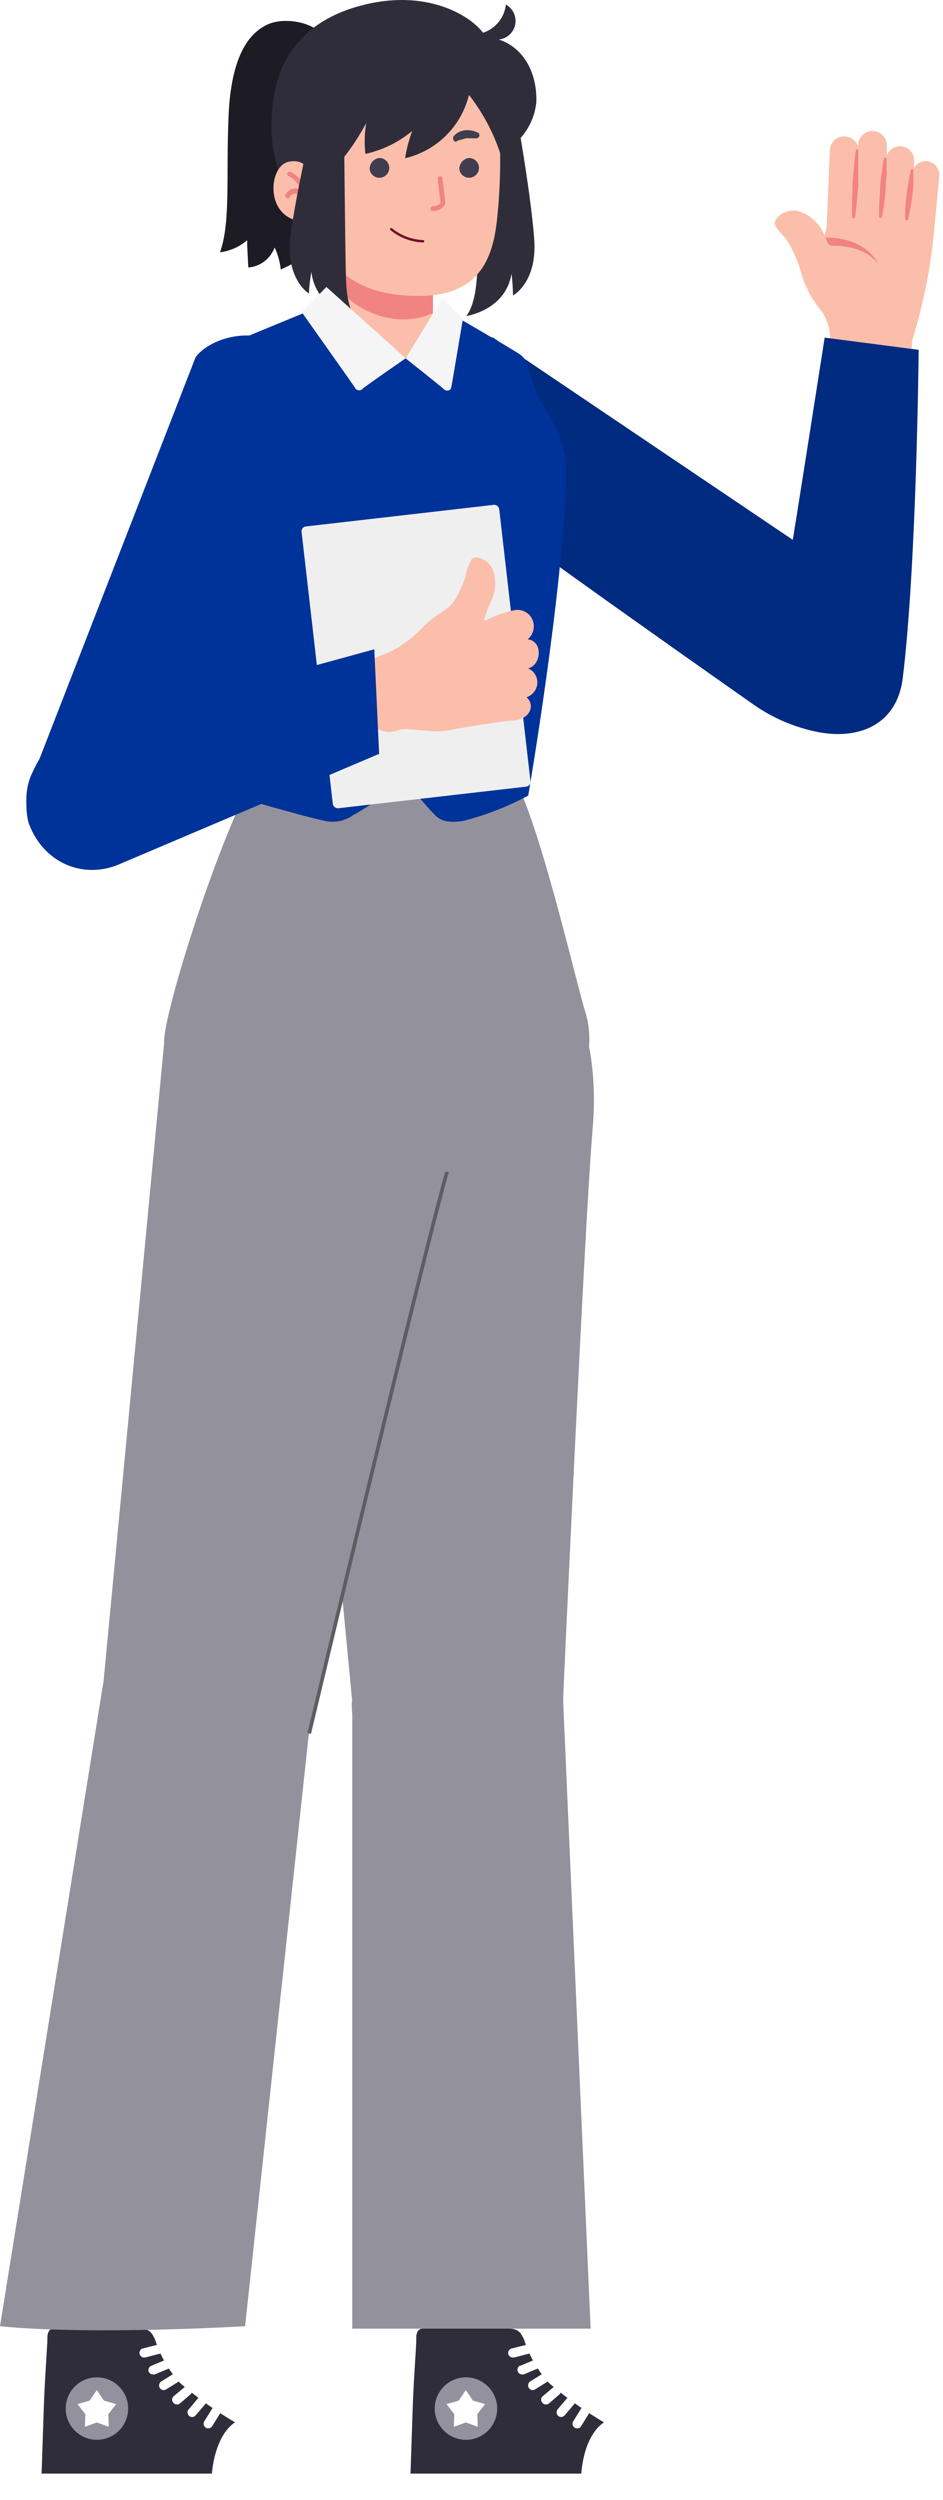 <svg width="194" height="514" viewBox="0 0 194 514" fill="none" xmlns="http://www.w3.org/2000/svg">
<path d="M170.787 70.356C170.89 68.121 170.291 65.91 169.076 64.031C167.205 61.862 165.803 59.328 164.959 56.59C164.309 54.049 163.272 51.623 161.883 49.398C160.891 48.033 159.403 46.917 159.403 45.876C159.403 44.834 161.387 42.825 164.215 43.395C165.426 43.773 166.538 44.413 167.473 45.271C168.408 46.128 169.142 47.182 169.622 48.356C169.892 47.641 170.051 46.888 170.093 46.124L170.713 30.92C170.722 30.526 170.811 30.137 170.973 29.778C171.134 29.418 171.367 29.095 171.656 28.827C171.945 28.559 172.285 28.351 172.655 28.216C173.026 28.082 173.419 28.023 173.813 28.043C174.44 28.069 175.043 28.292 175.537 28.679C176.03 29.066 176.391 29.598 176.566 30.201V29.506C176.662 28.767 177.033 28.091 177.606 27.615C178.179 27.138 178.911 26.896 179.655 26.937C180.399 26.978 181.1 27.298 181.618 27.835C182.135 28.371 182.43 29.083 182.444 29.828V31.937C182.693 31.287 183.167 30.748 183.779 30.418C184.392 30.088 185.103 29.989 185.782 30.139C186.461 30.29 187.064 30.679 187.48 31.237C187.897 31.794 188.099 32.483 188.05 33.177V34.516C188.317 34.047 188.715 33.666 189.195 33.419C189.675 33.172 190.217 33.071 190.753 33.127C191.489 33.221 192.158 33.596 192.621 34.175C193.084 34.754 193.304 35.49 193.234 36.227L192.018 49.05C191.222 56.28 189.727 63.415 187.554 70.356C187.528 71.515 187.259 72.655 186.766 73.704C186.272 74.753 185.565 75.687 184.689 76.447C183.813 77.206 182.788 77.773 181.679 78.112C180.571 78.452 179.404 78.555 178.253 78.417C177.211 78.451 176.175 78.262 175.213 77.861C174.251 77.46 173.387 76.856 172.679 76.092C171.971 75.327 171.435 74.419 171.109 73.43C170.783 72.44 170.673 71.392 170.787 70.356Z" fill="#FBBEAA"/>
<path d="M87.203 475.134C87.203 472.746 88.151 470.456 89.84 468.768C91.528 467.079 93.818 466.131 96.206 466.131C98.594 466.131 100.884 467.079 102.572 468.768C104.261 470.456 105.209 472.746 105.209 475.134V494.703H87.203V475.134Z" fill="#FBBEAA"/>
<path d="M104.565 478.78C106.772 478.78 107.169 479.748 107.814 481.012C108.86 484.383 110.648 487.477 113.047 490.065C116.629 493.116 120.471 495.847 124.531 498.225V508.593H84.45C84.45 508.593 84.722 500.408 84.921 494.629C85.119 488.85 85.69 481.806 85.64 481.062C85.591 480.318 85.64 478.78 87.004 478.78H104.565Z" fill="#302D3B"/>
<path d="M89.435 495.199C89.43 496.472 89.803 497.717 90.507 498.777C91.211 499.838 92.214 500.665 93.389 501.154C94.564 501.643 95.857 501.773 97.106 501.526C98.354 501.279 99.501 500.666 100.401 499.766C101.301 498.866 101.913 497.72 102.16 496.471C102.407 495.223 102.278 493.929 101.789 492.754C101.299 491.579 100.472 490.576 99.412 489.872C98.352 489.168 97.106 488.795 95.834 488.8C94.139 488.807 92.515 489.483 91.316 490.682C90.117 491.88 89.441 493.504 89.435 495.199Z" fill="#93929C"/>
<path d="M95.834 491.429L94.37 493.587L91.865 494.306L93.453 496.365L93.378 498.969L95.834 498.076L98.289 498.969L98.19 496.365L99.802 494.306L97.297 493.587L95.834 491.429Z" fill="white"/>
<path d="M124.258 498.052C124.258 498.052 129.937 501.053 132.07 502.516C133.058 503.185 133.86 504.094 134.402 505.156C134.944 506.219 135.209 507.401 135.171 508.593H119.595C119.595 508.593 119.917 500.979 124.258 498.052Z" fill="white"/>
<path d="M84.45 508.593V512.884C84.45 513.603 85.095 514 86.186 514H133.46C134.526 514 135.171 513.603 135.171 512.884V508.593H84.45Z" fill="white"/>
<path d="M119.595 495.15C119.732 494.939 119.946 494.79 120.191 494.734C120.437 494.679 120.694 494.721 120.909 494.852C121.016 494.918 121.109 495.005 121.182 495.107C121.255 495.209 121.307 495.324 121.334 495.447C121.362 495.569 121.365 495.696 121.343 495.82C121.321 495.943 121.275 496.061 121.207 496.167L119.545 498.845C119.465 498.984 119.349 499.099 119.209 499.177C119.07 499.256 118.911 499.296 118.751 499.292C118.568 499.289 118.388 499.238 118.23 499.143C118.123 499.077 118.031 498.991 117.958 498.889C117.885 498.787 117.833 498.671 117.805 498.548C117.777 498.426 117.774 498.299 117.796 498.176C117.818 498.052 117.865 497.934 117.933 497.829L119.595 495.15Z" fill="white"/>
<path d="M116.668 493.091C116.749 492.997 116.848 492.919 116.96 492.863C117.071 492.807 117.193 492.773 117.317 492.764C117.441 492.755 117.566 492.77 117.685 492.809C117.803 492.848 117.913 492.91 118.007 492.992C118.102 493.073 118.179 493.172 118.235 493.284C118.291 493.395 118.325 493.517 118.334 493.641C118.343 493.765 118.328 493.89 118.289 494.009C118.25 494.127 118.188 494.237 118.106 494.331L116.172 496.613C116.082 496.718 115.972 496.802 115.849 496.862C115.725 496.922 115.59 496.955 115.452 496.96C115.273 496.957 115.098 496.904 114.947 496.806C114.796 496.709 114.675 496.571 114.597 496.409C114.52 496.247 114.49 496.066 114.509 495.888C114.529 495.709 114.598 495.539 114.708 495.398L116.668 493.091Z" fill="white"/>
<path d="M113.915 490.785C114.112 490.658 114.349 490.607 114.581 490.641C114.814 490.676 115.025 490.793 115.177 490.973C115.329 491.152 115.41 491.38 115.406 491.614C115.402 491.849 115.313 492.074 115.155 492.248L112.948 494.158C112.775 494.305 112.555 494.384 112.328 494.381C112.191 494.386 112.055 494.36 111.931 494.304C111.806 494.248 111.696 494.164 111.609 494.059C111.517 493.973 111.444 493.869 111.394 493.754C111.344 493.639 111.318 493.515 111.318 493.389C111.318 493.264 111.344 493.139 111.394 493.024C111.444 492.909 111.517 492.805 111.609 492.719L113.915 490.785Z" fill="white"/>
<path d="M109.079 489.644L111.559 488.106C111.777 487.977 112.036 487.939 112.282 487.999C112.528 488.059 112.74 488.213 112.873 488.428C112.94 488.535 112.985 488.655 113.005 488.779C113.026 488.904 113.02 489.031 112.99 489.154C112.96 489.276 112.906 489.392 112.83 489.493C112.755 489.594 112.66 489.679 112.551 489.743L110.071 491.281C109.924 491.378 109.751 491.43 109.575 491.429C109.413 491.426 109.255 491.38 109.116 491.298C108.977 491.215 108.862 491.098 108.781 490.958C108.65 490.743 108.607 490.486 108.663 490.241C108.719 489.995 108.868 489.781 109.079 489.644Z" fill="white"/>
<path d="M106.995 486.444L109.772 485.279C110.009 485.18 110.276 485.18 110.513 485.277C110.75 485.375 110.939 485.563 111.037 485.8C111.086 485.915 111.111 486.039 111.111 486.164C111.111 486.29 111.086 486.414 111.037 486.529C110.989 486.644 110.918 486.749 110.828 486.837C110.739 486.924 110.633 486.993 110.517 487.04L107.739 488.205H107.367C107.153 488.194 106.949 488.112 106.786 487.972C106.624 487.832 106.513 487.642 106.47 487.432C106.428 487.222 106.456 487.003 106.551 486.811C106.646 486.619 106.802 486.464 106.995 486.37V486.444Z" fill="white"/>
<path d="M105.259 482.873L108.334 482.104C108.578 482.044 108.835 482.084 109.049 482.215C109.263 482.345 109.416 482.555 109.475 482.798C109.534 483.042 109.495 483.298 109.364 483.512C109.234 483.726 109.024 483.88 108.781 483.939L105.73 484.733H105.507C105.293 484.73 105.086 484.659 104.916 484.529C104.746 484.4 104.623 484.219 104.564 484.013C104.511 483.77 104.554 483.516 104.683 483.304C104.812 483.091 105.019 482.937 105.259 482.873Z" fill="white"/>
<path d="M74.032 349.98C74.305 337.976 82.391 332.172 94.37 332.47C106.35 332.767 114.981 339.043 114.708 351.022L105.209 476.102H87.202L74.032 349.98Z" fill="#FBBEAA"/>
<path d="M11.306 475.134C11.306 472.746 12.255 470.456 13.943 468.768C15.632 467.079 17.922 466.131 20.309 466.131C22.697 466.131 24.987 467.079 26.676 468.768C28.364 470.456 29.313 472.746 29.313 475.134V494.703H11.306V475.134Z" fill="#FBBEAA"/>
<path d="M28.644 478.78C30.876 478.78 31.273 479.748 31.893 481.012C32.951 484.384 34.747 487.476 37.151 490.065C40.728 493.122 44.571 495.853 48.635 498.225V508.593H8.554C8.554 508.593 8.827 500.408 9.025 494.629C9.223 488.85 9.769 481.806 9.744 481.062C9.719 480.318 9.744 478.78 11.084 478.78H28.644Z" fill="#302D3B"/>
<path d="M13.514 495.199C13.509 496.471 13.882 497.715 14.585 498.775C15.288 499.834 16.289 500.662 17.462 501.152C18.636 501.642 19.928 501.772 21.176 501.527C22.424 501.282 23.571 500.672 24.472 499.775C25.372 498.878 25.987 497.733 26.237 496.486C26.486 495.24 26.361 493.947 25.875 492.771C25.39 491.596 24.567 490.591 23.51 489.884C22.453 489.177 21.21 488.8 19.938 488.8C18.239 488.8 16.608 489.473 15.405 490.673C14.2 491.872 13.521 493.5 13.514 495.199Z" fill="#93929C"/>
<path d="M19.913 491.429L18.45 493.587L15.945 494.306L17.557 496.365L17.483 498.969L19.913 498.076L22.369 498.969L22.294 496.365L23.907 494.306L21.377 493.587L19.913 491.429Z" fill="white"/>
<path d="M48.336 498.052C48.336 498.052 54.041 501.053 56.149 502.516C57.142 503.18 57.948 504.087 58.49 505.151C59.033 506.215 59.294 507.4 59.25 508.593H43.599C43.599 508.593 44.021 500.979 48.336 498.052Z" fill="white"/>
<path d="M8.554 508.593V512.884C8.554 513.603 9.174 514 10.265 514H57.589C58.68 514 59.3 513.603 59.3 512.884V508.593H8.554Z" fill="white"/>
<path d="M43.699 495.15C43.833 494.936 44.048 494.785 44.294 494.729C44.541 494.673 44.799 494.717 45.013 494.852C45.227 494.987 45.378 495.201 45.434 495.448C45.49 495.694 45.446 495.953 45.311 496.167L43.649 498.846C43.563 498.985 43.442 499.099 43.299 499.177C43.155 499.255 42.994 499.295 42.831 499.292C42.654 499.292 42.481 499.241 42.334 499.143C42.227 499.077 42.135 498.991 42.062 498.889C41.989 498.787 41.937 498.671 41.909 498.549C41.881 498.426 41.878 498.299 41.9 498.176C41.922 498.052 41.969 497.934 42.037 497.829L43.699 495.15Z" fill="white"/>
<path d="M40.747 493.091C40.91 492.901 41.142 492.781 41.392 492.758C41.642 492.735 41.891 492.81 42.086 492.967C42.278 493.135 42.398 493.37 42.422 493.624C42.445 493.878 42.369 494.132 42.21 494.331L40.251 496.613C40.165 496.721 40.056 496.809 39.931 496.869C39.806 496.929 39.67 496.96 39.532 496.96C39.35 496.962 39.171 496.911 39.018 496.814C38.864 496.717 38.742 496.577 38.666 496.412C38.59 496.247 38.563 496.063 38.589 495.883C38.615 495.703 38.693 495.535 38.812 495.398L40.747 493.091Z" fill="white"/>
<path d="M38.019 490.785C38.216 490.658 38.453 490.607 38.685 490.641C38.917 490.676 39.129 490.793 39.281 490.973C39.433 491.152 39.514 491.38 39.51 491.614C39.506 491.849 39.417 492.074 39.259 492.248L37.027 494.158C36.854 494.305 36.634 494.384 36.407 494.381C36.27 494.384 36.135 494.357 36.011 494.301C35.886 494.245 35.776 494.163 35.688 494.059C35.599 493.971 35.529 493.867 35.481 493.752C35.433 493.637 35.408 493.514 35.408 493.389C35.408 493.265 35.433 493.141 35.481 493.026C35.529 492.911 35.599 492.807 35.688 492.719L38.019 490.785Z" fill="white"/>
<path d="M33.182 489.644L35.663 488.106C35.877 488.016 36.116 488.005 36.337 488.077C36.558 488.148 36.746 488.297 36.866 488.496C36.986 488.694 37.031 488.93 36.992 489.159C36.954 489.388 36.834 489.595 36.655 489.743L34.175 491.281C34.028 491.378 33.855 491.43 33.678 491.429C33.513 491.427 33.351 491.383 33.208 491.301C33.065 491.218 32.945 491.1 32.86 490.958C32.731 490.74 32.693 490.481 32.753 490.235C32.813 489.989 32.967 489.777 33.182 489.644Z" fill="white"/>
<path d="M170.49 72.018L160.569 134.297C158.932 142.11 161.461 149.179 170.49 150.419C172.156 150.636 173.849 150.512 175.466 150.055C177.084 149.597 178.591 148.816 179.897 147.758C181.203 146.701 182.28 145.388 183.063 143.902C183.847 142.415 184.32 140.784 184.453 139.109L187.479 72.142C188.273 65.817 185.52 61.601 180.708 61.08C174.805 60.435 171.68 63.932 170.49 72.018Z" fill="#FBBEAA"/>
<path d="M31.099 486.445L33.877 485.279C33.993 485.23 34.117 485.206 34.242 485.206C34.367 485.206 34.491 485.231 34.606 485.279C34.722 485.328 34.827 485.399 34.914 485.488C35.002 485.577 35.071 485.683 35.117 485.8C35.21 486.031 35.21 486.288 35.118 486.519C35.025 486.75 34.847 486.937 34.621 487.04L31.819 488.206C31.704 488.231 31.585 488.231 31.471 488.206C31.28 488.206 31.093 488.149 30.935 488.043C30.776 487.937 30.652 487.787 30.578 487.61C30.503 487.386 30.515 487.142 30.611 486.926C30.708 486.71 30.882 486.538 31.099 486.445Z" fill="white"/>
<path d="M29.363 482.873L32.413 482.104C32.66 482.044 32.92 482.083 33.138 482.212C33.356 482.342 33.515 482.553 33.579 482.798C33.609 482.919 33.614 483.044 33.595 483.167C33.576 483.289 33.533 483.407 33.469 483.513C33.404 483.619 33.319 483.711 33.219 483.784C33.119 483.858 33.005 483.91 32.885 483.939L29.834 484.733H29.586C29.362 484.716 29.152 484.622 28.99 484.466C28.828 484.311 28.726 484.105 28.699 483.882C28.673 483.66 28.724 483.435 28.846 483.246C28.966 483.058 29.149 482.917 29.363 482.848V482.873Z" fill="white"/>
<path d="M21.153 349.608C22.372 343.978 25.776 339.062 30.618 335.942C35.459 332.821 41.342 331.75 46.973 332.966C58.705 335.446 65.029 347.004 62.499 358.736L29.313 478.16H11.084L21.153 349.608Z" fill="#FBBEAA"/>
<path d="M72.469 349.2C72.536 346.35 73.163 343.541 74.316 340.933C75.468 338.326 77.123 335.971 79.185 334.003C81.248 332.035 83.678 330.492 86.336 329.463C88.995 328.434 91.83 327.939 94.68 328.006C97.53 328.073 100.339 328.7 102.946 329.853C105.554 331.005 107.909 332.659 109.877 334.722C111.845 336.784 113.387 339.214 114.416 341.873C115.445 344.531 115.941 347.367 115.874 350.217L121.505 478.794H72.47L72.469 349.2Z" fill="#93929C"/>
<path d="M21.156 346.546C22.502 341.051 25.938 336.298 30.734 333.297C35.53 330.296 41.307 329.284 46.837 330.476C52.367 331.668 57.215 334.97 60.348 339.68C63.482 344.39 64.655 350.137 63.618 355.698L50.424 478.294C50.424 478.294 18.825 480.179 0 478.294L21.156 346.546Z" fill="#93929C"/>
<path d="M178.551 127.402L107.318 73.283C99.009 67.975 93.354 70.802 88.939 76.482C86.923 79.231 85.988 82.626 86.313 86.019C86.637 89.413 88.199 92.569 90.7 94.886L161.759 147.244C164.263 149.359 167.487 150.426 170.758 150.223C174.03 150.019 177.097 148.561 179.32 146.153L179.642 145.806C180.822 144.547 181.733 143.061 182.319 141.439C182.906 139.816 183.156 138.091 183.054 136.369C182.952 134.647 182.5 132.964 181.725 131.422C180.951 129.88 179.871 128.512 178.551 127.402Z" fill="#FBBEAA"/>
<path d="M90.699 94.861C90.042 94.295 89.443 93.663 88.913 92.976C88.445 91.211 88.385 89.362 88.737 87.57C89.09 85.778 89.846 84.09 90.947 82.633C94.693 76.854 102.555 72.316 106.052 73.184L109.524 74.945L148.837 104.708C145.357 112.885 140.657 120.486 134.898 127.253L90.699 94.861Z" fill="#F18380"/>
<path d="M101.439 69.413L163.082 110.988C162.823 113.115 169.657 69.413 169.657 69.413L188.993 71.93C188.993 71.93 188.599 116.058 185.713 139.478C184.56 148.828 176.85 152.397 167.646 150.389C163.102 149.397 158.824 147.533 155.017 144.861C138.659 133.379 92.765 101.038 89.013 96.969C82.54 89.95 82.54 84.692 86.26 78.913C89.98 73.134 97.942 68.545 101.439 69.413Z" fill="#002B80"/>
<path d="M72.469 349.906L59.746 216.691C59.746 201.983 74.9 185.961 97.247 189.408C117.436 192.558 123.588 212.847 121.926 232.069C120.264 251.291 115.775 350.849 115.775 350.849C115.708 353.699 115.08 356.507 113.928 359.115C112.776 361.722 111.121 364.077 109.059 366.045C106.996 368.013 104.566 369.556 101.908 370.585C99.249 371.614 96.414 372.109 93.564 372.042C90.714 371.976 87.905 371.348 85.297 370.196C82.69 369.043 80.335 367.389 78.367 365.326C76.399 363.264 74.856 360.834 73.828 358.175C72.799 355.517 72.303 352.682 72.37 349.832L72.469 349.906Z" fill="#93929C"/>
<path d="M21.154 347.252L33.803 214.062C36.482 199.602 54.464 186.779 75.769 194.369C94.991 201.239 97.223 222.321 91.965 240.899C86.707 259.476 63.616 356.404 63.616 356.404C62.27 361.899 58.834 366.652 54.038 369.653C49.242 372.654 43.465 373.666 37.935 372.474C32.405 371.282 27.558 367.98 24.424 363.27C21.29 358.56 20.117 352.813 21.154 347.252Z" fill="#93929C"/>
<path d="M91.965 240.899C86.731 259.476 63.615 356.404 63.615 356.404" stroke="#5E5D63" stroke-width="0.75" stroke-miterlimit="10"/>
<path d="M88.244 67.305C88.244 67.305 99.207 69.215 101.34 69.785C102.599 70.081 103.762 70.691 104.721 71.558C105.679 72.426 106.402 73.523 106.821 74.746C108.186 77.995 115.205 99.275 115.85 101.582C116.286 104.123 115.876 106.737 114.684 109.023C113.667 111.801 108.409 124.45 108.409 124.45L107.615 165.201L78.002 169.898L49.627 165.201C49.627 165.201 39.706 89.404 39.209 84.716C38.714 80.029 41.045 70.976 46.65 69.835C52.256 68.694 67.633 67.355 67.633 67.355L88.244 67.305Z" fill="#FBBEAA"/>
<path d="M109.006 148.816V163.142C89.61 164.928 58.705 163.663 47.097 163.142C46.551 159.05 45.981 152.105 45.386 147.492C61.185 147.889 87.279 149.361 109.006 148.816Z" fill="white"/>
<path d="M6.718 161.555L38.49 77.945C42.732 69.016 49.007 68.421 55.852 70.901C59.019 72.164 61.608 74.549 63.127 77.601C64.646 80.653 64.988 84.157 64.087 87.445L31.372 169.566C30.381 172.69 28.217 175.309 25.336 176.872C22.455 178.435 19.08 178.821 15.92 177.949L15.449 177.825C13.782 177.371 12.225 176.581 10.874 175.505C9.522 174.429 8.404 173.089 7.587 171.566C6.77 170.044 6.272 168.371 6.122 166.65C5.973 164.929 6.176 163.195 6.718 161.555Z" fill="#FBBEAA"/>
<path d="M19.888 126.881L38.49 77.945C38.989 76.872 39.578 75.843 40.251 74.87C42.529 73.443 45.138 72.629 47.823 72.508C50.509 72.386 53.18 72.961 55.579 74.175C58.364 75.531 60.602 77.796 61.924 80.597C63.245 83.398 63.571 86.567 62.846 89.578C62.846 89.875 62.672 90.446 62.523 91.215L43.326 139.456C34.941 136.432 27.044 132.195 19.888 126.881Z" fill="#F18380"/>
<path d="M40.226 73.481L6 161.5C35.004 152.219 38.5 158.5 46.293 132.645C46.293 132.645 64.483 89.95 65.178 86.13C65.902 83.119 65.577 79.951 64.255 77.15C62.934 74.349 60.695 72.083 57.91 70.728C50.147 66.76 42.409 70.356 40.226 73.481Z" fill="#003399"/>
<path d="M66.665 7.903C65.351 4.728 58.729 3.314 55.008 5.05C51.288 6.787 47.567 11.35 47.022 23.752C46.476 36.153 47.493 45.627 45.261 51.878C47.324 51.617 49.265 50.754 50.841 49.397C50.841 51.034 51.089 55.003 51.089 55.003C52.29 54.905 53.437 54.465 54.396 53.736C55.354 53.006 56.083 52.017 56.496 50.886C57.169 52.317 57.597 53.851 57.761 55.424C59.944 54.283 66.665 52.299 66.665 40.543V7.903Z" fill="#1D1B24"/>
<path d="M109.897 49.1C109.227 40.097 106.573 25.215 106.573 25.215L100.224 24.868C100.224 24.868 98.537 51.68 98.066 57.533C97.595 63.386 95.908 64.974 95.908 64.974C95.908 64.974 103.969 63.858 105.234 56.293C105.419 57.774 105.519 59.265 105.532 60.757C105.532 60.757 110.591 58.103 109.897 49.1Z" fill="#302D3B"/>
<path d="M66.939 46.819V67.876C66.939 67.876 68.601 75.118 79.737 75.118C81.948 75.305 84.146 74.638 85.881 73.254C87.615 71.87 88.754 69.875 89.063 67.677V46.843L66.939 46.819Z" fill="#FBBEAA"/>
<path d="M89.063 64.354C82.069 67.677 71.875 64.701 66.939 55.574V46.819H89.063V64.354Z" fill="#F18380"/>
<path d="M102.877 30.672C102.983 35.708 102.751 40.746 102.183 45.752C101.29 52.92 98.76 60.857 86.086 60.857C73.412 60.857 66.988 55.127 64.26 45.752C62.623 40.097 59.299 31.713 60.663 22.04C62.028 12.367 67.856 6.043 81.621 5.671C95.387 5.299 104.316 11.45 102.877 30.672Z" fill="#FBBEAA"/>
<path d="M76.066 34.962C76.15 35.335 76.337 35.676 76.606 35.948C76.875 36.219 77.215 36.409 77.587 36.496C77.959 36.583 78.348 36.563 78.71 36.44C79.071 36.316 79.39 36.093 79.631 35.796C79.871 35.499 80.023 35.14 80.069 34.761C80.115 34.382 80.054 33.997 79.891 33.651C79.729 33.306 79.473 33.012 79.151 32.806C78.83 32.599 78.457 32.487 78.075 32.482C77.779 32.51 77.492 32.596 77.23 32.737C76.968 32.877 76.736 33.068 76.549 33.299C76.362 33.53 76.223 33.797 76.14 34.082C76.057 34.368 76.032 34.667 76.066 34.962Z" fill="#403D4F"/>
<path d="M94.519 34.962C94.603 35.336 94.791 35.678 95.061 35.95C95.332 36.222 95.673 36.411 96.046 36.498C96.419 36.584 96.809 36.562 97.171 36.437C97.533 36.311 97.852 36.085 98.091 35.786C98.331 35.487 98.481 35.126 98.524 34.746C98.567 34.365 98.502 33.98 98.336 33.635C98.17 33.289 97.91 32.998 97.586 32.794C97.262 32.59 96.886 32.482 96.503 32.482C96.21 32.513 95.925 32.602 95.665 32.743C95.406 32.885 95.178 33.077 94.993 33.307C94.808 33.538 94.672 33.803 94.59 34.087C94.509 34.371 94.485 34.669 94.519 34.962Z" fill="#403D4F"/>
<path d="M82.068 27.944L81.87 27.72C81.662 27.543 81.437 27.385 81.2 27.249C80.892 27.06 80.558 26.918 80.208 26.828C79.818 26.681 79.408 26.597 78.992 26.579C78.597 26.53 78.197 26.53 77.802 26.579C77.455 26.549 77.107 26.549 76.76 26.579L75.793 26.852C75.659 26.906 75.547 27.003 75.475 27.128C75.402 27.252 75.374 27.398 75.394 27.54C75.414 27.683 75.481 27.815 75.585 27.915C75.689 28.015 75.823 28.078 75.966 28.092H76.959C77.247 28.055 77.538 28.055 77.827 28.092C78.149 28.068 78.472 28.068 78.794 28.092C79.111 28.134 79.425 28.192 79.737 28.266C80.034 28.266 80.282 28.465 80.53 28.489C80.705 28.567 80.888 28.625 81.076 28.663H81.274C81.433 28.731 81.611 28.736 81.773 28.676C81.935 28.616 82.067 28.496 82.142 28.34C82.179 28.254 82.198 28.162 82.198 28.068C82.198 27.974 82.179 27.881 82.142 27.795L82.068 27.944Z" fill="#403D4F"/>
<path d="M94.122 28.886H94.295L94.667 28.737H94.94C95.032 28.681 95.133 28.639 95.238 28.613C95.449 28.541 95.664 28.483 95.883 28.439C96.121 28.404 96.364 28.404 96.602 28.439C96.808 28.415 97.016 28.415 97.222 28.439H98.016C98.182 28.433 98.34 28.362 98.456 28.242C98.571 28.121 98.636 27.961 98.636 27.794C98.638 27.67 98.6 27.547 98.529 27.445C98.458 27.343 98.356 27.265 98.239 27.224L97.47 26.951C97.199 26.857 96.914 26.807 96.627 26.802C96.29 26.741 95.946 26.741 95.61 26.802C94.96 26.873 94.342 27.122 93.824 27.521C93.649 27.659 93.491 27.817 93.353 27.993C93.229 28.142 93.229 28.191 93.229 28.191V28.439C93.207 28.607 93.253 28.776 93.355 28.91C93.457 29.045 93.607 29.134 93.774 29.159C93.849 29.141 93.918 29.108 93.978 29.061C94.038 29.014 94.087 28.954 94.122 28.886Z" fill="#403D4F"/>
<path d="M33.803 213.418C34.348 206.547 44.088 175.006 52 160C52 160 68.885 153.464 80 153.5C91.597 153.538 107 162.5 107 162.5C112.159 174.182 118.652 202.405 120.364 207.911C121.397 211.151 121.522 214.612 120.726 217.917C119.93 221.223 118.244 224.248 115.849 226.662C109.971 233.334 94.817 240.973 91.32 240.973C76.274 238.824 61.526 234.946 47.37 229.415C39.383 226.067 33.282 220.313 33.803 213.418Z" fill="#93929C"/>
<path d="M89.063 43.395C89.482 43.399 89.897 43.314 90.281 43.148C90.666 42.981 91.011 42.736 91.295 42.428C91.399 42.32 91.48 42.191 91.531 42.05C91.582 41.909 91.603 41.759 91.593 41.609C91.593 41.337 91.171 37.914 91.022 36.649C91.004 36.522 90.936 36.406 90.834 36.328C90.733 36.249 90.604 36.213 90.476 36.227C90.354 36.245 90.242 36.309 90.164 36.406C90.086 36.502 90.047 36.624 90.055 36.748C90.055 36.947 90.6 41.436 90.65 41.709C90.447 41.933 90.198 42.112 89.92 42.231C89.641 42.351 89.341 42.41 89.038 42.403C88.977 42.403 88.917 42.415 88.861 42.439C88.805 42.463 88.755 42.498 88.713 42.542C88.671 42.587 88.639 42.639 88.618 42.696C88.597 42.753 88.588 42.814 88.591 42.874C88.58 42.941 88.584 43.009 88.603 43.074C88.622 43.139 88.655 43.199 88.7 43.249C88.746 43.3 88.802 43.339 88.865 43.364C88.927 43.389 88.995 43.4 89.063 43.395Z" fill="#F18380"/>
<path d="M72.767 1.578C86.507 -2.713 96.28 2.67 99.38 6.737C100.637 6.324 101.749 5.557 102.58 4.527C103.412 3.497 103.928 2.25 104.068 0.933C104.785 1.327 105.358 1.939 105.703 2.681C106.049 3.423 106.149 4.255 105.988 5.058C105.828 5.86 105.415 6.59 104.811 7.142C104.207 7.694 103.443 8.039 102.629 8.126C107.59 9.763 110.492 14.748 110.343 20.924C110.134 23.182 109.337 25.346 108.032 27.2C106.726 29.054 104.957 30.533 102.902 31.49C101.458 27.16 99.286 23.109 96.478 19.511C95.706 22.684 94.068 25.582 91.747 27.881C89.427 30.18 86.514 31.79 83.333 32.532C83.641 30.621 84.131 28.744 84.796 26.927C82.015 29.25 78.713 30.866 75.173 31.639C74.925 29.534 74.984 27.403 75.346 25.314C72.866 29.779 68.699 36.55 62.548 38.435H58.679C56.645 34.264 55.681 29.653 55.876 25.017C55.926 16.435 59.026 5.869 72.767 1.578Z" fill="#302D3B"/>
<path d="M64.756 39.948C64.557 36.575 63.664 32.508 59.547 33.227C54.735 33.946 54.264 46.967 64.508 45.405L64.756 39.948Z" fill="#FBBEAA"/>
<path d="M59.151 40.816C59.237 40.818 59.322 40.795 59.396 40.751C59.47 40.708 59.531 40.644 59.572 40.568C59.677 40.35 59.838 40.165 60.039 40.029C60.239 39.894 60.472 39.815 60.713 39.799C60.996 39.802 61.275 39.877 61.522 40.015C61.769 40.154 61.977 40.353 62.127 40.593C62.183 40.682 62.267 40.75 62.365 40.786C62.464 40.822 62.572 40.824 62.672 40.791C62.772 40.754 62.858 40.686 62.916 40.597C62.974 40.508 63.002 40.402 62.995 40.295C62.958 39.248 62.633 38.23 62.055 37.355C61.477 36.48 60.67 35.781 59.721 35.335C59.603 35.296 59.474 35.305 59.362 35.361C59.25 35.416 59.165 35.514 59.126 35.633C59.087 35.751 59.096 35.88 59.151 35.992C59.207 36.103 59.305 36.188 59.423 36.228C59.981 36.499 60.477 36.88 60.882 37.349C61.287 37.819 61.593 38.365 61.78 38.956C61.426 38.809 61.047 38.733 60.663 38.733C60.263 38.771 59.877 38.906 59.54 39.126C59.203 39.347 58.925 39.646 58.729 39.998C58.699 40.053 58.68 40.114 58.674 40.176C58.667 40.239 58.674 40.302 58.692 40.362C58.711 40.422 58.741 40.478 58.781 40.526C58.822 40.574 58.871 40.614 58.927 40.643L59.151 40.816Z" fill="#F18380"/>
<path d="M59.77 48.381C60.961 39.427 64.384 24.694 64.384 24.694H70.758C70.758 24.694 71.006 51.555 71.18 57.434C71.353 63.312 72.916 65.073 72.916 65.073C72.916 65.073 64.929 63.535 64.061 55.896C63.795 57.372 63.621 58.863 63.54 60.36C63.54 60.36 58.605 57.334 59.77 48.381Z" fill="#302D3B"/>
<path d="M84.64 148.821L26.283 172.749C19.059 176.124 11.59 175.28 8.343 166.852C7.75 165.281 7.482 163.606 7.555 161.928C7.628 160.25 8.042 158.604 8.77 157.091C9.498 155.577 10.527 154.228 11.792 153.124C13.058 152.02 14.534 151.184 16.133 150.668L80.569 132.455C86.535 130.227 91.269 131.967 92.926 136.454C94.883 141.987 92.218 145.728 84.64 148.821Z" fill="#FBBEAA"/>
<path d="M91.041 63.502C91.041 63.502 104.725 71.4 106.838 72.783C108.951 74.165 108.5 76.5 110.945 82.064C111.645 83.656 116.757 89.194 116.5 98C115.8 122.019 108.674 163.576 108.674 163.576C104.401 165.881 99.858 167.646 95.148 168.828C92.877 169.085 91.08 169.144 89.54 167.643C88 166.143 83.458 160.693 83.458 160.693C83.458 160.693 75.975 165.767 72.598 167.643C71.793 168.205 70.884 168.599 69.924 168.803C68.964 169.006 67.973 169.015 67.01 168.828C62.093 167.821 42.742 162.174 42.13 161.818C41.518 161.463 40.945 161.088 41.004 160.416C41.063 159.745 41.419 82.715 41.676 79.24C41.726 77.379 42.312 75.571 43.363 74.034C44.413 72.497 45.884 71.295 47.599 70.571C51.726 68.735 67.227 62.436 67.227 62.436L83.399 73.671L91.041 63.502Z" fill="#003399"/>
<path d="M91.041 61.291L83.439 73.672C83.439 73.672 90.903 79.596 91.337 80.03C91.771 80.465 92.64 80.425 92.818 79.734C92.996 79.043 95.148 65.912 95.188 65.912C95.225 65.842 95.245 65.764 95.245 65.684C95.245 65.605 95.225 65.527 95.188 65.457C94.99 65.319 91.041 61.291 91.041 61.291Z" fill="#F5F5F5"/>
<path d="M67.148 59L83.459 73.671C83.459 73.671 74.869 79.595 74.494 80.03C74.384 80.123 74.255 80.19 74.116 80.226C73.977 80.261 73.832 80.265 73.691 80.237C73.55 80.208 73.418 80.148 73.304 80.061C73.19 79.974 73.097 79.862 73.032 79.734C72.401 78.726 62.291 64.529 62.251 64.41C62.209 64.342 62.187 64.263 62.187 64.183C62.187 64.103 62.209 64.025 62.251 63.956C62.468 63.838 67.148 59 67.148 59Z" fill="#F5F5F5"/>
<g filter="url(#filter0_d_1_273)">
<rect x="59.926" y="108.357" width="40.929" height="58.324" rx="1" transform="rotate(-6.555 59.926 108.357)" fill="#EFEFEF"/>
</g>
<path d="M79.143 134.497C81.99 133.294 84.564 131.512 86.701 129.263C88.024 127.874 89.525 126.669 91.162 125.679C92.123 125.079 92.952 124.286 93.598 123.352C94.45 121.902 95.156 120.371 95.704 118.783C95.907 117.415 96.372 116.096 97.074 114.902C97.741 114.29 100.096 114.617 101.318 116.993C101.739 118.051 101.93 119.19 101.878 120.334C101.826 121.478 101.531 122.601 101.015 123.627C100.406 124.857 99.93 126.148 99.593 127.477L99.815 127.61C101.678 126.621 103.668 125.904 105.726 125.48C106.472 125.313 107.25 125.404 107.933 125.736C108.616 126.069 109.165 126.625 109.492 127.314C109.819 128.004 109.904 128.787 109.734 129.537C109.565 130.287 109.149 130.961 108.556 131.45C111.767 131.819 111.402 136.771 108.646 137.426C109.236 137.673 109.734 138.099 110.073 138.644C110.412 139.189 110.575 139.827 110.54 140.473C110.506 141.119 110.275 141.741 109.879 142.255C109.484 142.768 108.942 143.15 108.328 143.346C110.286 145.151 108.855 148.126 105.3 148.139C102.411 148.433 94.686 149.642 91.999 150.221C89.311 150.799 83.909 149.52 82.174 150.057C79.591 151.003 76.59 151.019 74.302 144.222C72.013 137.425 76.485 135.375 79.143 134.497Z" fill="#FBBEAA"/>
<path d="M171.283 50.514C170.34 50.514 170.266 49.919 169.844 48.827C171.952 48.827 178.079 49.224 180.757 54.383C178.054 50.663 172.87 50.514 171.283 50.514ZM176.094 30.895C176.094 30.895 175.946 31.763 175.797 33.028C175.797 33.673 175.648 34.442 175.598 35.236C175.549 36.029 175.474 36.897 175.4 37.716C175.4 39.452 175.276 41.163 175.276 42.453C175.276 43.743 175.276 44.611 175.276 44.611C175.276 44.652 175.284 44.693 175.301 44.731C175.317 44.769 175.341 44.803 175.372 44.831C175.402 44.859 175.438 44.88 175.477 44.893C175.516 44.907 175.557 44.912 175.598 44.908C175.668 44.905 175.735 44.879 175.789 44.834C175.842 44.789 175.88 44.728 175.896 44.66C175.896 44.66 176.045 43.792 176.169 42.503C176.293 41.213 176.491 39.502 176.566 37.79C176.566 36.922 176.566 36.054 176.566 35.31C176.566 34.566 176.566 33.747 176.566 33.102C176.566 31.788 176.566 30.945 176.566 30.945C176.566 30.903 176.557 30.863 176.541 30.825C176.524 30.787 176.5 30.753 176.47 30.725C176.44 30.697 176.404 30.675 176.365 30.662C176.326 30.649 176.284 30.643 176.243 30.647C176.196 30.674 176.157 30.714 176.13 30.762C176.104 30.811 176.092 30.865 176.094 30.92V30.895ZM181.849 32.631C181.849 32.631 181.7 33.375 181.526 34.467C181.526 35.037 181.353 35.682 181.278 36.376C181.204 37.071 181.129 37.815 181.055 38.559C181.055 40.047 180.881 41.535 180.857 42.651C180.832 43.767 180.857 44.536 180.857 44.536C180.86 44.576 180.871 44.614 180.888 44.649C180.906 44.684 180.931 44.715 180.961 44.74C180.991 44.765 181.026 44.785 181.063 44.796C181.1 44.808 181.14 44.813 181.179 44.809C181.246 44.805 181.309 44.778 181.358 44.733C181.408 44.688 181.441 44.627 181.452 44.561C181.452 44.561 181.601 43.817 181.774 42.726C181.948 41.635 182.097 40.122 182.221 38.658C182.221 37.914 182.221 37.17 182.37 36.476C182.518 35.781 182.37 35.111 182.37 34.541C182.37 33.425 182.37 32.681 182.37 32.681C182.37 32.639 182.361 32.599 182.345 32.561C182.328 32.523 182.304 32.489 182.274 32.461C182.243 32.433 182.208 32.412 182.169 32.398C182.13 32.385 182.088 32.38 182.047 32.383C181.992 32.406 181.944 32.443 181.909 32.492C181.874 32.54 181.853 32.597 181.849 32.656V32.631ZM187.404 34.987C187.404 34.987 187.256 35.608 187.057 36.55C187.057 36.996 186.859 37.542 186.784 38.137C186.71 38.733 186.611 39.353 186.512 39.973C186.338 41.238 186.263 42.453 186.214 43.445C186.164 44.437 186.214 45.032 186.214 45.032C186.214 45.074 186.222 45.115 186.239 45.152C186.255 45.19 186.279 45.224 186.31 45.252C186.34 45.28 186.376 45.302 186.415 45.315C186.454 45.328 186.495 45.334 186.536 45.33C186.6 45.327 186.66 45.303 186.709 45.263C186.758 45.223 186.793 45.168 186.809 45.107C186.809 45.107 186.983 44.487 187.156 43.569C187.33 42.651 187.578 41.362 187.727 40.122C187.727 39.477 187.851 38.857 187.901 38.261C187.95 37.666 187.901 37.12 187.901 36.649C187.901 35.707 187.901 35.062 187.901 35.062C187.901 35.021 187.892 34.98 187.876 34.942C187.859 34.904 187.835 34.87 187.805 34.842C187.774 34.814 187.739 34.793 187.7 34.779C187.661 34.766 187.619 34.761 187.578 34.764C187.532 34.79 187.493 34.825 187.463 34.868C187.433 34.911 187.413 34.961 187.404 35.012V34.987Z" fill="#F18380"/>
<path d="M87.03 49.605C84.635 49.513 82.337 48.642 80.482 47.125" stroke="#73102A" stroke-width="0.5" stroke-miterlimit="10" stroke-linecap="round"/>
<path d="M78 155L25 177.5C17.776 180.873 9.245 177.929 6 169.5C5.407 167.929 5.367 165.36 5.44 163.682C5.514 162.004 5.927 160.358 6.656 158.845C7.385 157.332 8.734 154.604 10 153.5C11.266 152.396 15.777 150.359 17.375 149.843L77 133.5L78 155Z" fill="#003399"/>
<defs>
<filter id="filter0_d_1_273" x="60.034" y="103.792" width="49.104" height="62.4" filterUnits="userSpaceOnUse" color-interpolation-filters="sRGB">
<feFlood flood-opacity="0" result="BackgroundImageFix"/>
<feColorMatrix in="SourceAlpha" type="matrix" values="0 0 0 0 0 0 0 0 0 0 0 0 0 0 0 0 0 0 127 0" result="hardAlpha"/>
<feOffset dx="2"/>
<feComposite in2="hardAlpha" operator="out"/>
<feColorMatrix type="matrix" values="0 0 0 0 0.604 0 0 0 0 0.6 0 0 0 0 0.631 0 0 0 1 0"/>
<feBlend mode="normal" in2="BackgroundImageFix" result="effect1_dropShadow_1_273"/>
<feBlend mode="normal" in="SourceGraphic" in2="effect1_dropShadow_1_273" result="shape"/>
</filter>
</defs>
</svg>
